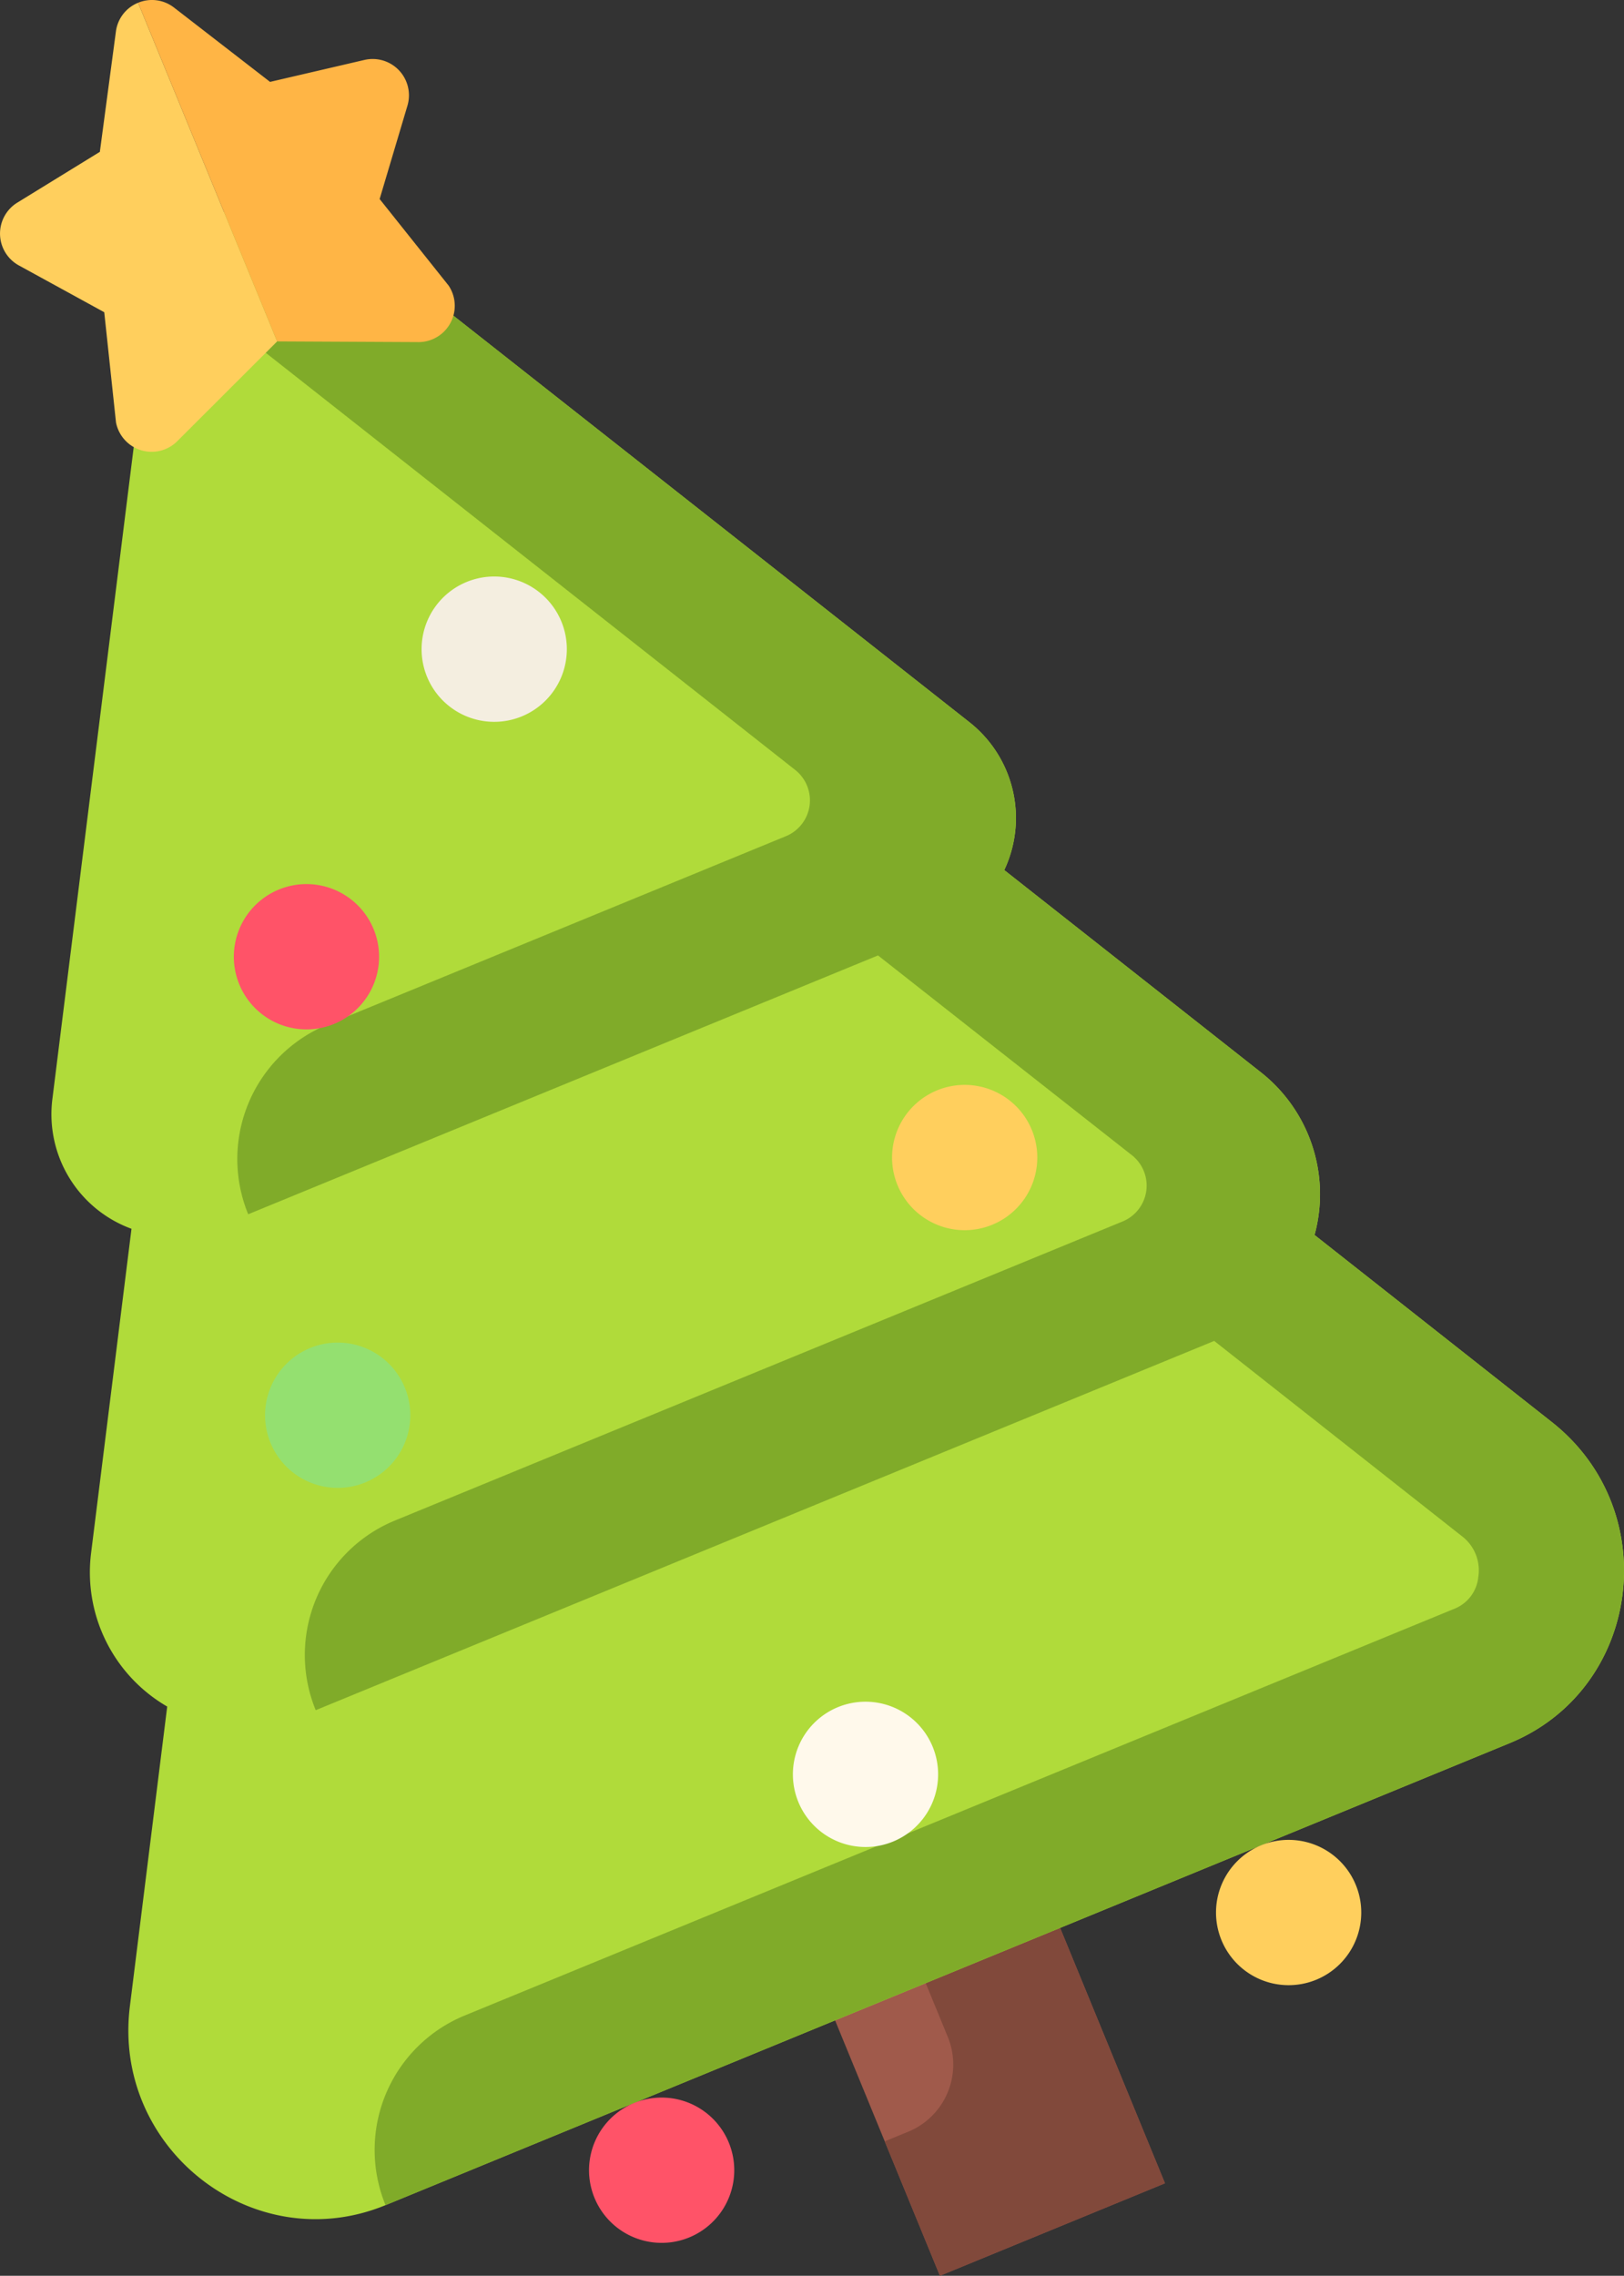 <svg xmlns="http://www.w3.org/2000/svg" xmlns:xlink="http://www.w3.org/1999/xlink" viewBox="0 0 345.563 484.021"><rect x="0" y="0" width="345.563" height="484.021" fill="#333333" stroke="none"/><defs><style>.cls-1{fill:none;}.cls-2{fill:#a05a4b;}.cls-3{clip-path:url(#clip-path);}.cls-4{fill:#81493b;}.cls-5{fill:#b0db3a;}.cls-6{fill:#80ab29;}.cls-7{fill:#ffcf5d;}.cls-8{fill:#ffb545;}.cls-9{fill:#f4eee0;}.cls-10{fill:#ff5368;}.cls-11{fill:#94e070;}.cls-12{fill:#fff9eb;}</style><clipPath id="clip-path" transform="translate(-126.752 -63.705)"><rect class="cls-1" x="84.599" y="45.015" width="338" height="512" transform="translate(-95.359 118.941) rotate(-22.332)"/></clipPath></defs><title>Asset 1</title><g id="Layer_2" data-name="Layer 2"><g id="Layer_1-2" data-name="Layer 1"><rect class="cls-2" x="307.775" y="451.626" width="51.77" height="89.625" transform="matrix(0.925, -0.38, 0.38, 0.925, -290.363, 100.315)"/><g class="cls-3"><path class="cls-4" d="M320.005,517.082l-5,2.056,11.744,28.588,47.887-19.672-34.056-82.9L311.987,456.9l16.44,40.021a15.45,15.45,0,0,1-8.422,20.165Z" transform="translate(-126.752 -63.705)"/><path class="cls-5" d="M456.934,366.132l-50.465-39.764a33,33,0,0,0-11.5-34.663l-54.522-42.949A25.937,25.937,0,0,0,333,217.281l-66.886-52.668L199.771,112.37l-40.866,16.788-10.462,83.791L137.9,297.426a25.929,25.929,0,0,0,16.832,27.621l-8.587,68.873a32.994,32.994,0,0,0,16.186,32.74l-7.943,63.757c-3.783,30.351,26.381,53.8,54.4,42.285l239.18-98.253c28.021-11.511,32.993-49.389,8.968-68.317Z" transform="translate(-126.752 -63.705)"/><path class="cls-6" d="M456.934,366.132l-50.465-39.764a33,33,0,0,0-11.5-34.663L340.44,248.758A25.938,25.938,0,0,0,333,217.281L199.771,112.37a25.3,25.3,0,0,0-38.6,8.941L295.95,227.448a8.243,8.243,0,0,1-1.965,14.1l-97.572,40.082a30.9,30.9,0,0,0-16.846,40.328l134.012-55.051,32.958,25.921,21.055,16.558a8.239,8.239,0,0,1-1.961,14.1L210.777,387.1a30.907,30.907,0,0,0-16.845,40.332l191.186-78.537,52.691,41.514a9.137,9.137,0,0,1,3.5,8.721,8.12,8.12,0,0,1-5.09,6.732L225.631,492.37A30.906,30.906,0,0,0,208.786,532.7l239.18-98.253c28.021-11.511,32.993-49.389,8.968-68.317Z" transform="translate(-126.752 -63.705)"/></g><path class="cls-7" d="M151.414,70.418,148,96l-17.563,10.8a7.728,7.728,0,0,0,.333,13.36l18.164,9.954,2.5,23.432a7.726,7.726,0,0,0,13.193,3.837l21.1-21.066L156.136,64.294a7.657,7.657,0,0,0-4.722,6.124Z" transform="translate(-126.752 -63.705)"/><path class="cls-8" d="M204.3,76.452l-20.085,4.669L163.8,65.331a7.646,7.646,0,0,0-7.664-1.037l29.585,72.019,29.812.148a7.725,7.725,0,0,0,6.691-12l-14.691-18.424,5.915-19.851a7.724,7.724,0,0,0-9.149-9.733Z" transform="translate(-126.752 -63.705)"/><path class="cls-9" d="M246.207,195.9a15.453,15.453,0,1,1-20.166-8.422,15.453,15.453,0,0,1,20.166,8.422Z" transform="translate(-126.752 -63.705)"/><path class="cls-10" d="M206.256,261.316a15.453,15.453,0,1,1-20.166-8.422,15.455,15.455,0,0,1,20.166,8.422Z" transform="translate(-126.752 -63.705)"/><path class="cls-11" d="M212.9,358.829a15.452,15.452,0,1,1-20.166-8.422,15.453,15.453,0,0,1,20.166,8.422Z" transform="translate(-126.752 -63.705)"/><path class="cls-7" d="M346.313,304.023a15.451,15.451,0,1,1-20.166-8.422,15.452,15.452,0,0,1,20.166,8.422Z" transform="translate(-126.752 -63.705)"/><path class="cls-12" d="M325.21,435.206a15.451,15.451,0,1,1-20.164-8.419,15.452,15.452,0,0,1,20.164,8.419Z" transform="translate(-126.752 -63.705)"/><path class="cls-10" d="M281.831,519.4a15.451,15.451,0,1,1-20.161-8.42,15.452,15.452,0,0,1,20.161,8.42Z" transform="translate(-126.752 -63.705)"/><path class="cls-7" d="M415.246,464.592a15.452,15.452,0,1,1-20.164-8.419,15.451,15.451,0,0,1,20.164,8.419Z" transform="translate(-126.752 -63.705)"/></g></g></svg>